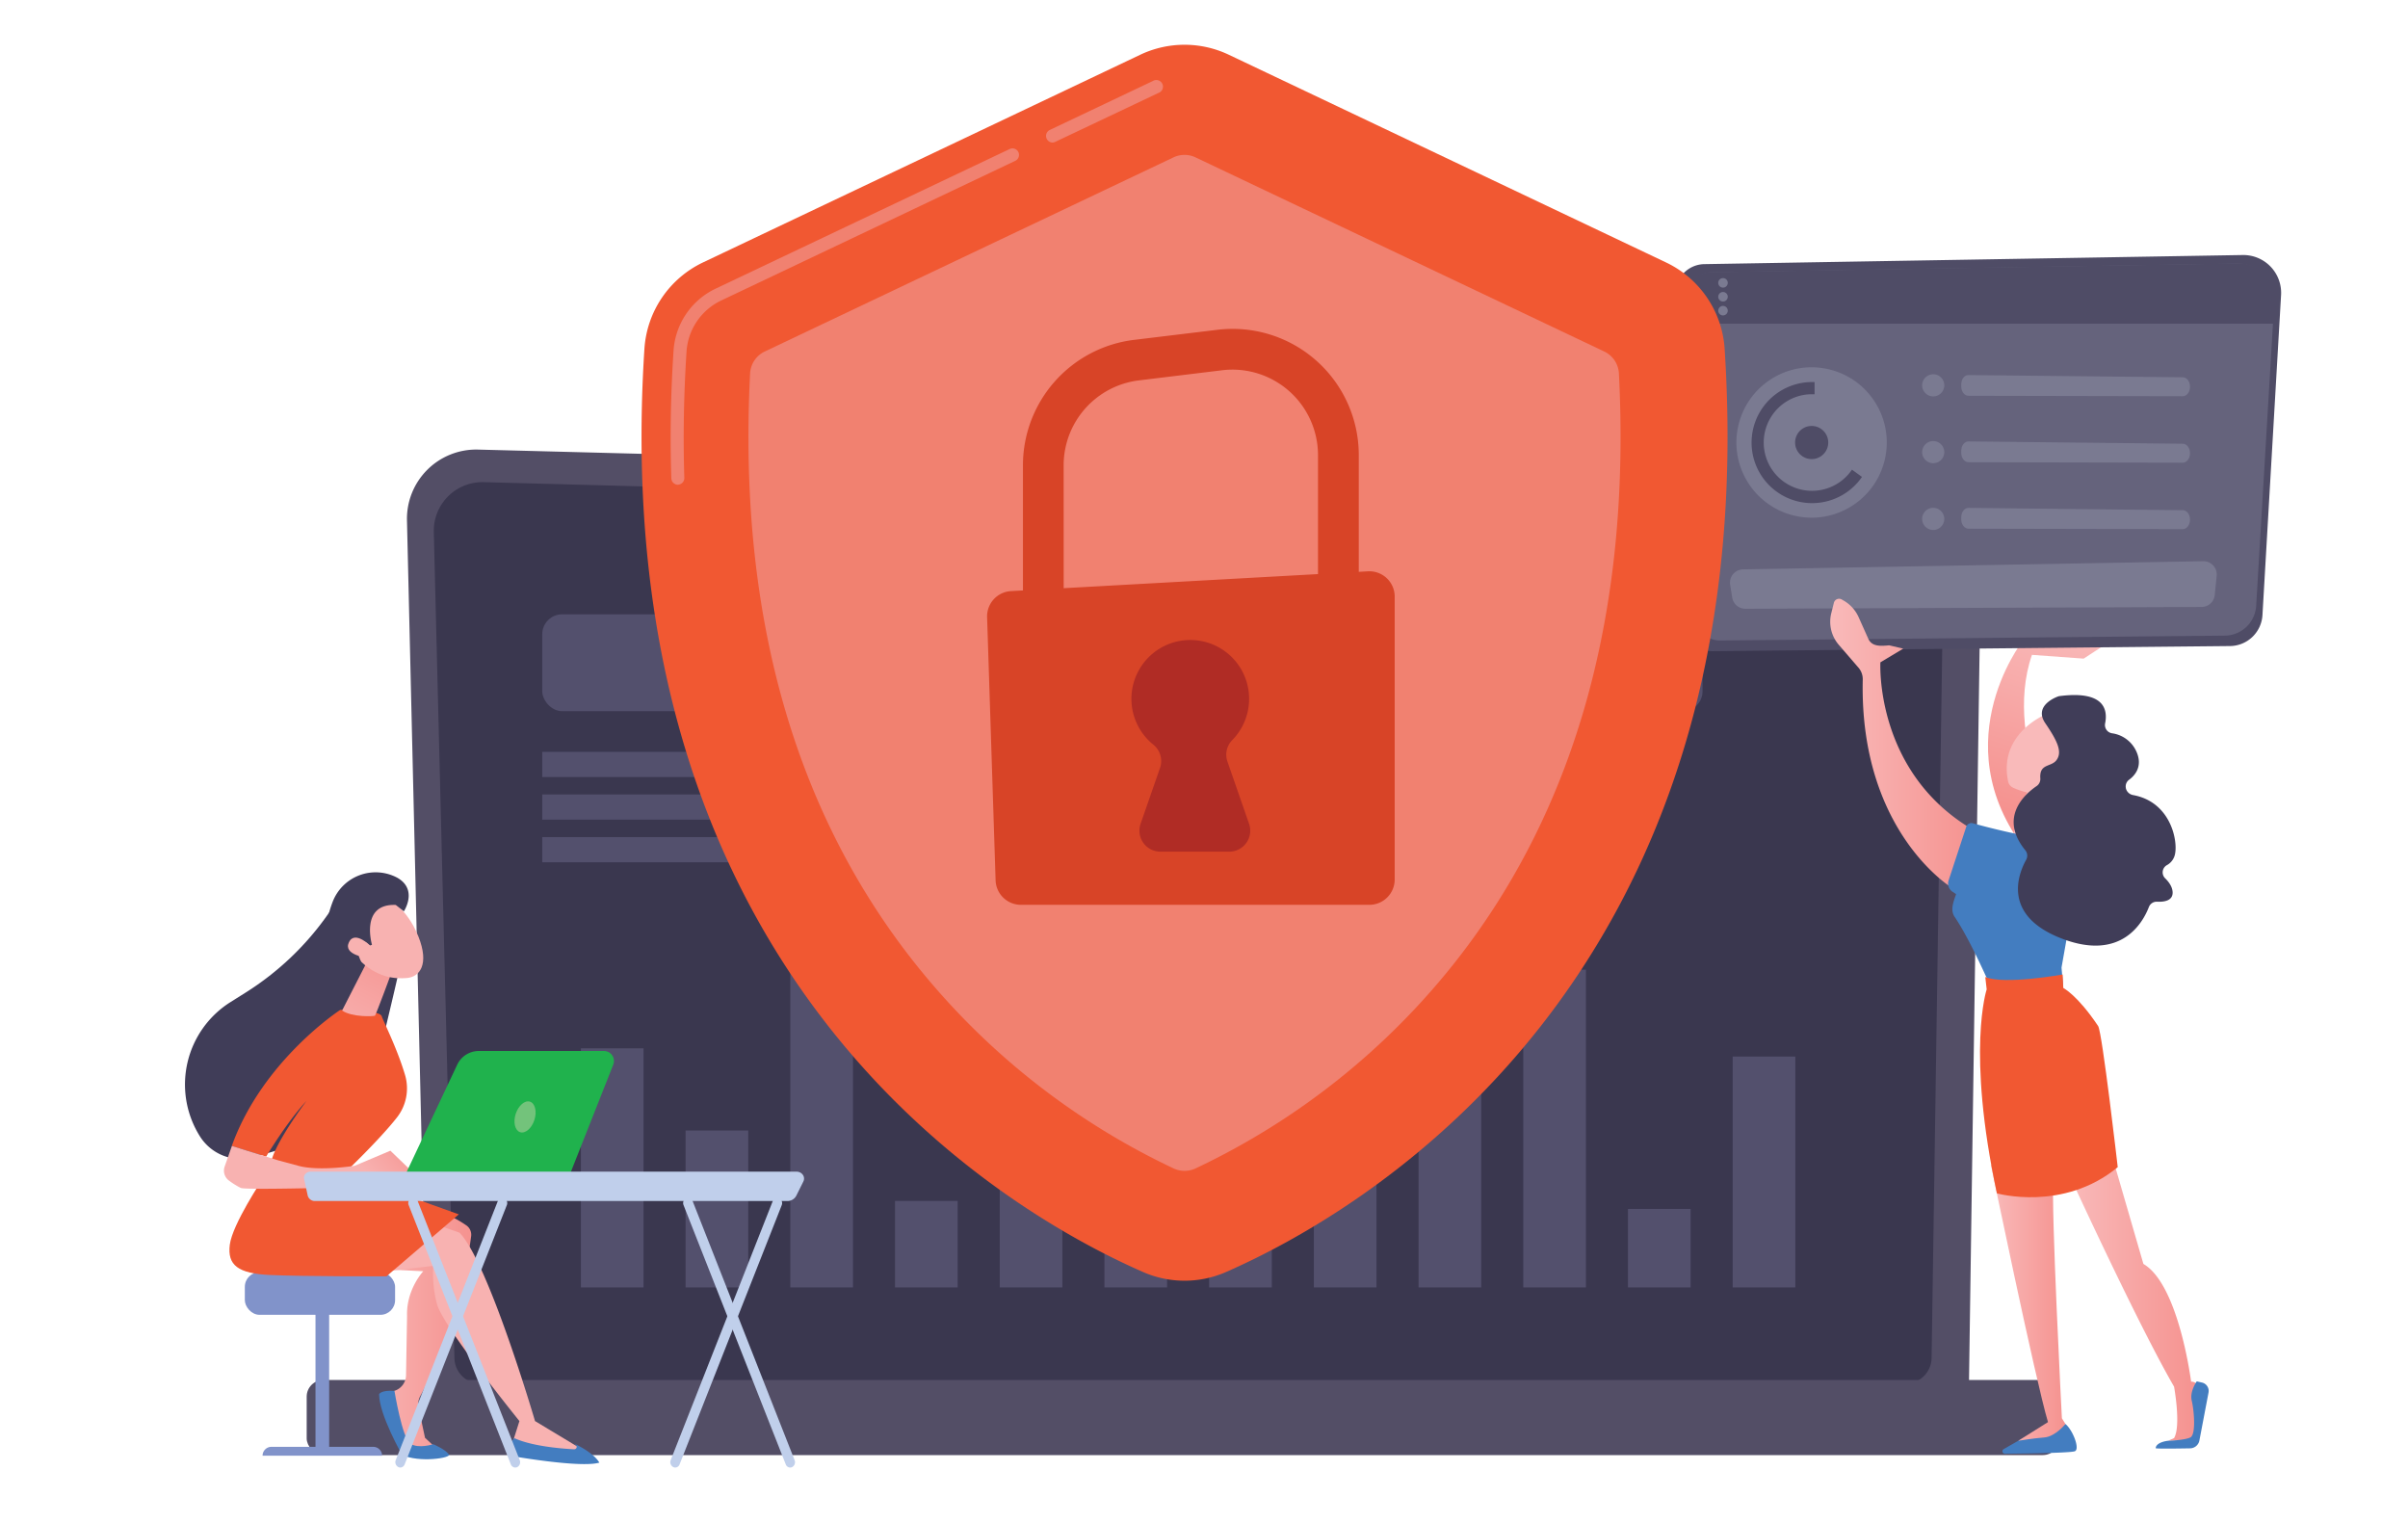 <svg id="Layer_1" data-name="Layer 1" xmlns="http://www.w3.org/2000/svg" xmlns:xlink="http://www.w3.org/1999/xlink" viewBox="0 0 1088 687.96"><defs><style>.cls-1{fill:#534e66;}.cls-2{fill:#3a374f;}.cls-3{fill:#53506d;}.cls-4{fill:#8193ca;}.cls-5{fill:url(#linear-gradient);}.cls-6{fill:#437dc0;}.cls-7{fill:url(#linear-gradient-2);}.cls-8{fill:#f15832;}.cls-9{fill:#403d58;}.cls-10{fill:url(#linear-gradient-3);}.cls-11{fill:url(#linear-gradient-4);}.cls-12{fill:url(#linear-gradient-5);}.cls-13{fill:url(#linear-gradient-6);}.cls-14{fill:#20b24d;}.cls-15{fill:#73c37b;}.cls-16{fill:#c0cfeb;}.cls-17{fill:url(#linear-gradient-7);}.cls-18{fill:url(#linear-gradient-8);}.cls-19{fill:url(#linear-gradient-9);}.cls-20{fill:#4f4c66;}.cls-21{fill:#65637c;}.cls-22{fill:#7a7a91;}.cls-23{fill:url(#linear-gradient-10);}.cls-24{fill:url(#linear-gradient-11);}.cls-25{fill:url(#linear-gradient-12);}.cls-26{fill:#f18170;}.cls-27{fill:#d84427;}.cls-28{fill:#b02c25;}</style><linearGradient id="linear-gradient" x1="-9576.92" y1="599.92" x2="-9533.08" y2="599.92" gradientTransform="matrix(-1, 0, 0, 1, -9364, 0)" gradientUnits="userSpaceOnUse"><stop offset="0" stop-color="#f5928f"/><stop offset="1" stop-color="#f8b2b1"/></linearGradient><linearGradient id="linear-gradient-2" x1="300.52" y1="526.64" x2="264.87" y2="561.85" gradientTransform="matrix(1, 0, 0, 1, 0, 0)" xlink:href="#linear-gradient"/><linearGradient id="linear-gradient-3" x1="179.01" y1="425.18" x2="155.24" y2="470.1" gradientTransform="matrix(1, 0, 0, 1, 0, 0)" xlink:href="#linear-gradient"/><linearGradient id="linear-gradient-4" x1="172.98" y1="499.92" x2="154.14" y2="517.31" gradientTransform="matrix(1, 0, 0, 1, 0, 0)" xlink:href="#linear-gradient"/><linearGradient id="linear-gradient-5" x1="-11001.08" y1="-411.49" x2="-11031.51" y2="-446.27" gradientTransform="matrix(-1, -0.06, -0.06, 1, -10900.63, 283.58)" xlink:href="#linear-gradient"/><linearGradient id="linear-gradient-6" x1="-10271.33" y1="3355.58" x2="-10301.76" y2="3320.8" gradientTransform="matrix(-0.91, 0.41, 0.41, 0.91, -10701.17, 1900.24)" xlink:href="#linear-gradient"/><linearGradient id="linear-gradient-7" x1="940.69" y1="283.44" x2="913.08" y2="368.09" gradientUnits="userSpaceOnUse"><stop offset="0" stop-color="#f9baba"/><stop offset="1" stop-color="#f5928f"/></linearGradient><linearGradient id="linear-gradient-8" x1="909.75" y1="368.15" x2="930.37" y2="368.15" xlink:href="#linear-gradient-7"/><linearGradient id="linear-gradient-9" x1="942.52" y1="341.5" x2="1092.6" y2="351.71" xlink:href="#linear-gradient-7"/><linearGradient id="linear-gradient-10" x1="934.84" y1="584.23" x2="993.03" y2="584.23" xlink:href="#linear-gradient-7"/><linearGradient id="linear-gradient-11" x1="899.54" y1="588.55" x2="933.23" y2="588.55" xlink:href="#linear-gradient-7"/><linearGradient id="linear-gradient-12" x1="826.96" y1="335.76" x2="892.92" y2="335.76" xlink:href="#linear-gradient-7"/></defs><path class="cls-1" d="M193.06,625.26a12.45,12.45,0,0,0,12.42,12.41H877.2a12.45,12.45,0,0,0,12.43-12.41l5.59-386c0-6.82-8.05-20.15-22.78-19.15L216,203.11a31.29,31.29,0,0,0-32.12,32Z"/><path class="cls-2" d="M205.32,613.36a11.79,11.79,0,0,0,11.76,11.75H861a11.79,11.79,0,0,0,11.75-11.75L878,262.92c-.62-21.09-19.11-28.66-30.31-28.22L218.54,217.82A22,22,0,0,0,196,240.34Z"/><path class="cls-2" d="M844.39,593.92c-.68-29-.42-285.45,1.24-307.6s-32.84-26.31-85.8-28.8S260,245.16,248.46,244.23c-25.86-2.1-35.85,8.79-28.63,120.48,4.07,63,5.17,166.92,6.65,214.69A26.37,26.37,0,0,0,252.78,605c107.54.29,519.71,1.47,547.15,2.29C831.5,608.18,844.66,605.4,844.39,593.92Z"/><rect class="cls-1" x="138.57" y="623.46" width="791.93" height="33.92" rx="7.51" transform="translate(1069.07 1280.83) rotate(180)"/><rect class="cls-3" x="245" y="277.53" width="524.26" height="43.76" rx="9"/><rect class="cls-3" x="245" y="339.67" width="242.44" height="11.38"/><rect class="cls-3" x="245" y="358.92" width="242.44" height="11.38"/><rect class="cls-3" x="245" y="378.18" width="242.44" height="11.38"/><rect class="cls-3" x="262.46" y="473.61" width="28.31" height="108"/><rect class="cls-3" x="309.77" y="510.73" width="28.31" height="70.89"/><rect class="cls-3" x="357.08" y="418.99" width="28.31" height="162.62"/><rect class="cls-3" x="404.39" y="542.54" width="28.31" height="39.07"/><rect class="cls-3" x="451.7" y="440.73" width="28.31" height="140.88"/><rect class="cls-3" x="499.01" y="465.12" width="28.31" height="116.49"/><rect class="cls-3" x="546.32" y="491.64" width="28.31" height="89.98"/><rect class="cls-3" x="593.63" y="386.11" width="28.31" height="195.5"/><rect class="cls-3" x="640.94" y="406.79" width="28.31" height="174.82"/><rect class="cls-3" x="688.25" y="438.08" width="28.31" height="143.53"/><rect class="cls-3" x="735.56" y="546.17" width="28.31" height="35.44"/><rect class="cls-3" x="782.87" y="477.32" width="28.31" height="104.29"/><rect class="cls-4" x="142.55" y="589.68" width="6.17" height="66.67"/><path class="cls-4" d="M118.64,657.64h54a4,4,0,0,0-4-4h-46a4,4,0,0,0-4,4Z"/><rect class="cls-4" x="110.62" y="574.74" width="67.89" height="19.26" rx="6.63"/><path class="cls-5" d="M191.15,545.22a53.62,53.62,0,0,1,19.46,8.31,5.14,5.14,0,0,1,2.27,4.91c-1.23,9.77-6.31,41.39-23,72.27a7.79,7.79,0,0,0-.74,5.34l2.9,13.52,5.39,5H183.52l-9.24-25,3.95-1.24a7.46,7.46,0,0,0,5.22-7l.47-26.83c-.4-11.95,7.32-20.19,7.32-20.19l-22.16-1.08Z"/><path class="cls-6" d="M202.82,657.06c1.26,1.65-13.6,3.84-21.12.22,0,0-10.41-18.12-10.41-27.44,0,0,.83-1.91,6.94-1.47,0,0,3.5,21.44,7.19,23.85s10.33.24,10.33.24S201,654.62,202.82,657.06Z"/><path class="cls-7" d="M171.89,574.74c.11-.2,23.86-2.85,23.86-2.85A54.75,54.75,0,0,0,197.4,589c2.43,9.94,37.29,53,37.29,53L231,653.63a58.85,58.85,0,0,0,33.36,2L241.74,642s-21.2-72.25-34.19-85.14l-23.8-8.23Z"/><path class="cls-8" d="M118.64,532.7S105,553.05,103.83,562.33s3.75,13,18.11,13.68,52.67.61,52.67.61l32.7-28s-23.83-8.51-30-10.91S118.64,532.7,118.64,532.7Z"/><path class="cls-6" d="M232.41,649.72s-3.93,3.81-1.27,8.06c0,0,31.17,5.52,39.64,3,0,0-1.76-4-11.29-8.57l.7.54a1.14,1.14,0,0,1-.75,2C253.16,654.44,240.16,653.29,232.41,649.72Z"/><path class="cls-9" d="M180.7,436.29c0,1.9-17.08,72.1-17.08,72.1L115,522.7a21.86,21.86,0,0,1-24.67-9.33h0a44,44,0,0,1,13.81-60.65l6.89-4.33a129.5,129.5,0,0,0,37.29-35.56l2.59-3.73Z"/><path class="cls-8" d="M155.63,530s15.93-15.17,23.77-25.22A21.31,21.31,0,0,0,183,485.61c-3.58-12.06-9.94-24.56-10.52-26.5-.89-3-18.75-2.86-18.75-2.86s-35.15,22.82-49,61.46l15.51,4.83s9.18-15.4,18.25-25.19c0,0-15.69,20.73-16.25,29.21Z"/><path class="cls-10" d="M177.29,438.36c-.18.62-7.49,20.17-7.85,20.49s-10.23.85-14.87-2.32L166.09,434Z"/><path class="cls-11" d="M188.09,531.13l-11.71-11.28-16.19,6.84s-16.12,2.5-25.34,0l-9.22-2.49-20.85-6.49L101.51,527a5.57,5.57,0,0,0,2,6.4,37.23,37.23,0,0,0,5.27,3.28c2.74,1.2,67.67-.83,67.67-.83Z"/><path class="cls-12" d="M175.4,406s8.44,4.15,13.61,17,.46,18.36-5.11,18.84-13.81-.11-22.08-8.68S164.4,401.06,175.4,406Z"/><path class="cls-9" d="M168.07,426.83s-5.49-18.66,10.74-18l3.67,2.88s6.52-9.8-3-15.19a20.8,20.8,0,0,0-29.21,11c-4.9,12.93-3,21.56,3.6,28.25s9.81-.29,9.81-.29-3.43-6.1-1.71-9.17,5,.94,5,.94Z"/><path class="cls-13" d="M168,427.92s-7.55-8-10.32-2.28,7.52,7.19,11.39,7.41Z"/><path class="cls-14" d="M143.79,536.45H144l67.89-.08a3,3,0,0,0,0-6.08l-67.9.08a3,3,0,0,0-.15,6.07Z"/><path class="cls-14" d="M272.88,474.81H216.34a10.78,10.78,0,0,0-9.75,6.18l-26.14,55.43h70.27a6.57,6.57,0,0,0,6.09-4.15L277.08,481A4.52,4.52,0,0,0,272.88,474.81Z"/><path class="cls-15" d="M233,503.23c-1.22,3.81-.32,7.5,2,8.26s5.24-1.72,6.46-5.53.32-7.51-2-8.26S234.27,499.42,233,503.23Z"/><path class="cls-16" d="M357,663a2.1,2.1,0,0,0,.87-.19,2.5,2.5,0,0,0,1.15-3.16L312.92,542.55A2.13,2.13,0,0,0,310,541.3a2.49,2.49,0,0,0-1.15,3.15L355,661.51A2.19,2.19,0,0,0,357,663Z"/><path class="cls-16" d="M305.07,663a2.2,2.2,0,0,0,2-1.45l46.13-117.06a2.48,2.48,0,0,0-1.15-3.15,2.12,2.12,0,0,0-2.89,1.25L303.05,659.61a2.49,2.49,0,0,0,1.15,3.16A2.07,2.07,0,0,0,305.07,663Z"/><path class="cls-16" d="M232.81,663a2.07,2.07,0,0,0,.87-.19,2.49,2.49,0,0,0,1.15-3.16L188.7,542.55a2.13,2.13,0,0,0-2.89-1.25,2.48,2.48,0,0,0-1.16,3.15l46.14,117.06A2.2,2.2,0,0,0,232.81,663Z"/><path class="cls-16" d="M180.84,663a2.2,2.2,0,0,0,2-1.45L229,544.45a2.48,2.48,0,0,0-1.16-3.15,2.13,2.13,0,0,0-2.89,1.25L178.82,659.61a2.49,2.49,0,0,0,1.15,3.16A2.07,2.07,0,0,0,180.84,663Z"/><path class="cls-16" d="M137.4,532.56a2.55,2.55,0,0,1,.61-2.23,3,3,0,0,1,2.25-1H359.94a3.4,3.4,0,0,1,2.82,1.44,2.91,2.91,0,0,1,.22,3l-3.19,6.41a4.5,4.5,0,0,1-4.06,2.41H142.28A3.31,3.31,0,0,1,139,540Z"/><path class="cls-17" d="M913.8,289.7s-38.41,49.19,5.42,99.21l16.48-1.53S904,336.45,918.1,295.85l23.35,1.7,12.9-8.41Z"/><path class="cls-18" d="M909.75,376.47c-.11-.15,6.82-20.92,6.82-20.92l9.92.9L930.37,380S914.82,383.15,909.75,376.47Z"/><path class="cls-19" d="M924.12,322.8c-.66.41-21.21,8.9-16.8,30.23a4,4,0,0,0,2.28,2.85,34.76,34.76,0,0,0,17.27,2.86c10.77-1.09,17.82-19.87,17.52-25.34S930.68,318.71,924.12,322.8Z"/><path class="cls-20" d="M769.87,119.33l243.66-4.12a17.09,17.09,0,0,1,17.11,18.27l-8.39,144.24a14.85,14.85,0,0,1-14.53,14.15l-234.23,2.32a10.8,10.8,0,0,1-10.78-10.53L757.1,133.13A13.17,13.17,0,0,1,769.87,119.33Z"/><path class="cls-21" d="M761.17,136.13A12.65,12.65,0,0,1,773.6,123l237.31-3.91a16.42,16.42,0,0,1,16.66,17.38L1019.4,273.7a14.31,14.31,0,0,1-14.16,13.46l-228.11,2.2a10.41,10.41,0,0,1-10.5-10Z"/><path class="cls-21" d="M766.2,140.23A12.06,12.06,0,0,1,778,127.73L1004,124a15.63,15.63,0,0,1,15.86,16.56l-7.77,130.67a13.64,13.64,0,0,1-13.48,12.82l-217.22,2.1a9.92,9.92,0,0,1-10-9.54Z"/><path class="cls-20" d="M1011.46,119l-238.3,3.94a12.7,12.7,0,0,0-12.49,13.18l.39,10.1H1027.6l.58-9.76A16.48,16.48,0,0,0,1011.46,119Z"/><path class="cls-22" d="M780.65,127.79a2.15,2.15,0,1,1-2.14-2.15A2.14,2.14,0,0,1,780.65,127.79Z"/><path class="cls-22" d="M780.65,134.07a2.15,2.15,0,1,1-2.14-2.15A2.14,2.14,0,0,1,780.65,134.07Z"/><path class="cls-22" d="M780.65,140.35a2.15,2.15,0,1,1-2.14-2.15A2.14,2.14,0,0,1,780.65,140.35Z"/><circle class="cls-22" cx="818.56" cy="199.92" r="33.97" transform="translate(435.92 950.65) rotate(-76.72)"/><circle class="cls-20" cx="818.56" cy="199.92" r="7.49"/><path class="cls-20" d="M836.77,212.18a21.82,21.82,0,1,1-18-34.08c.37,0,.74,0,1.1,0V172.6c-.36,0-.73,0-1.1,0a27.35,27.35,0,1,0,22.52,42.86Z"/><path class="cls-22" d="M878.48,174.08a5,5,0,1,1-5-5A5,5,0,0,1,878.48,174.08Z"/><path class="cls-22" d="M869.07,173.79a3.43,3.43,0,0,1,.07-.56Z"/><path class="cls-22" d="M878.48,204.26a5,5,0,1,1-5-5A5,5,0,0,1,878.48,204.26Z"/><path class="cls-22" d="M869.07,204a3.43,3.43,0,0,1,.07-.56Z"/><path class="cls-22" d="M878.48,234.43a5,5,0,1,1-5-5A5,5,0,0,1,878.48,234.43Z"/><path class="cls-22" d="M869.07,234.13a3.31,3.31,0,0,1,.07-.55Z"/><path class="cls-22" d="M886.14,173.82l0,.85c.06,2.3,1.49,4.12,3.25,4.13l96.84.2c1.81,0,3.28-1.91,3.28-4.28h0c0-2.33-1.43-4.23-3.2-4.27l-96.87-1C887.59,169.35,886.07,171.37,886.14,173.82Z"/><path class="cls-22" d="M886.14,203.85l0,.85c.06,2.29,1.49,4.11,3.25,4.12l96.84.21c1.81,0,3.28-1.92,3.28-4.29h0c0-2.32-1.43-4.22-3.2-4.27l-96.87-1.05C887.59,199.37,886.07,201.4,886.14,203.85Z"/><path class="cls-22" d="M886.14,233.88l0,.84c.06,2.3,1.49,4.12,3.25,4.13l96.84.2c1.81,0,3.28-1.91,3.28-4.28h0c0-2.33-1.43-4.22-3.2-4.27l-96.87-1.05C887.59,229.4,886.07,231.42,886.14,233.88Z"/><path class="cls-22" d="M1001.55,260.18a6,6,0,0,0-6.08-6.64l-207.9,3.69a6,6,0,0,0-5.83,7l.92,5.73a6,6,0,0,0,6,5.06l206.08-.81a6,6,0,0,0,5.94-5.37Z"/><path class="cls-23" d="M934.84,530.51S966,598.35,982.3,626.45c0,0,3.24,17.68,0,23.24l-2.76,1.23,12.9-.38s1.14-23.79.25-25.11a3.29,3.29,0,0,0-2.69-1.24s-5.53-43.83-21.55-53.18l-15.52-53.47Z"/><path class="cls-6" d="M974,654.25c0,.31,10.07.17,15.55.07a4.36,4.36,0,0,0,4.18-3.44l4.14-21.75a3.89,3.89,0,0,0-3-4.54l-2.31-.53s-3.29,4.52-2.26,8.78,2,15.29-.66,16.57-10.16,1.51-10.16,1.51S974.2,651.45,974,654.25Z"/><path class="cls-6" d="M905.34,654.65a1.13,1.13,0,0,0,.58,2.12c9.17-.09,29.73-.38,31.56-1.14,2.36-1-.86-9.45-4.25-12.32l-18.7,6.1Z"/><path class="cls-24" d="M899.54,526.19s20.11,97.3,25.8,116.28l-13.46,8.45s6.75-1.15,11.75-1.51,9.6-6.1,9.6-6.1l-1.61-2.57S926.58,544,927.8,533Z"/><path class="cls-25" d="M849.61,299.23s-2.78,50.61,43.31,76.48L881.82,401S840.1,375.78,841.64,307a7.94,7.94,0,0,0-1.95-5.39l-8.87-10.29A15.94,15.94,0,0,1,827.43,277l1.17-4.66a2.42,2.42,0,0,1,3.56-1.51l.93.54a16.32,16.32,0,0,1,6.68,7.43l4.36,9.74c1.62,3.63,5.48,3.38,9.45,3l6.36,1.5Z"/><path class="cls-6" d="M891.31,371.91c7.71,2.14,33.83,9,50.14,8.73l-10,56.5.79,9.21-32.64-.14s-9.19-21.34-16.44-32c-2.09-3.08-.53-6.74.65-10.26l-1.63-1.09a4.46,4.46,0,0,1-1.76-5.07l8-24.32A2.44,2.44,0,0,1,891.31,371.91Z"/><path class="cls-8" d="M897,441.39l.64,5.58s-9.23,27.62,4.61,92.15c0,0,30,8.48,54.6-11.83,0,0-7-60.9-8.85-63.74-9.45-14.12-15.75-17.2-15.75-17.2l-.28-6.1S905.61,445,897,441.39Z"/><path class="cls-9" d="M930.37,314.5c-.54.07-11.87,4-6.25,12.23s7.73,13,5.07,16.66c-2.42,3.28-7.79,1.41-7.32,8.25a3.85,3.85,0,0,1-1.63,3.46c-5.06,3.42-17.4,14-5.17,29a3.84,3.84,0,0,1,.43,4.28c-3.58,6.42-11.1,25.23,16.12,35.66,26.9,10.31,36.61-7.27,39.32-14.3a3.75,3.75,0,0,1,3.71-2.37c3,.14,7.15-.35,7-4.3-.11-2.4-1.61-4.55-3.38-6.28a3.75,3.75,0,0,1,.72-5.9,7.31,7.31,0,0,0,3.63-4.56c1.63-6-1.63-24.1-18.94-27.16a4.08,4.08,0,0,1-3.16-3.06V356a3.72,3.72,0,0,1,1.39-3.68c2.76-2,6.3-6.11,3.43-12.66a14.19,14.19,0,0,0-11.09-8.39,3.77,3.77,0,0,1-3.09-4.51C952.32,321,951.25,311.76,930.37,314.5Z"/><path class="cls-8" d="M779.24,157.55a46.54,46.54,0,0,0-26.51-39L555.2,24.73a46.6,46.6,0,0,0-40,0L317.68,118.54a46.54,46.54,0,0,0-26.51,39C272.64,444,456.28,548.31,516.48,574.67a46.66,46.66,0,0,0,37.45,0C614.13,548.31,797.77,444,779.24,157.55Z"/><path class="cls-26" d="M475.45,64.4a3,3,0,0,1-1.27-5.62l46.68-22.17A3,3,0,1,1,523.39,42L476.72,64.12A3,3,0,0,1,475.45,64.4Z"/><path class="cls-26" d="M306.28,219a3,3,0,0,1-2.95-2.85c-.63-18.63-.3-38.06,1-57.74a33.4,33.4,0,0,1,19-28L456.21,67.32a2.95,2.95,0,0,1,2.53,5.33L325.86,135.76a27.5,27.5,0,0,0-15.66,23c-1.26,19.49-1.59,38.72-1,57.16a3,3,0,0,1-2.85,3.05Z"/><path class="cls-26" d="M731.47,168.73a11.64,11.64,0,0,0-6.62-9.92L540.19,71.11a11.61,11.61,0,0,0-10,0l-184.66,87.7a11.64,11.64,0,0,0-6.62,9.92c-5.46,106.84,19.22,196,73.4,265.07a327.55,327.55,0,0,0,118,94.08,11.65,11.65,0,0,0,9.83,0,327.55,327.55,0,0,0,118-94.08C712.25,364.71,736.93,275.56,731.47,168.73Z"/><path class="cls-27" d="M480.61,283.51H462.2V210.17a57.09,57.09,0,0,1,50.16-56.62L550,149a57,57,0,0,1,63.93,56.63v64H595.51v-64a38.65,38.65,0,0,0-43.3-38.36l-37.63,4.58a38.66,38.66,0,0,0-34,38.35Z"/><path class="cls-27" d="M456.76,267.05l161.33-8.94a11.44,11.44,0,0,1,12.07,11.42v127.8a11.44,11.44,0,0,1-11.44,11.44H461.27a11.44,11.44,0,0,1-11.43-11.06L446,278.84A11.43,11.43,0,0,1,456.76,267.05Z"/><path class="cls-28" d="M564.36,372.15l-9.76-28.07a9.38,9.38,0,0,1,2.13-9.69,26.59,26.59,0,1,0-35.66,2,9.47,9.47,0,0,1,3.08,10.47l-8.8,25.31a9.48,9.48,0,0,0,8.94,12.59h31.12A9.48,9.48,0,0,0,564.36,372.15Z"/></svg>